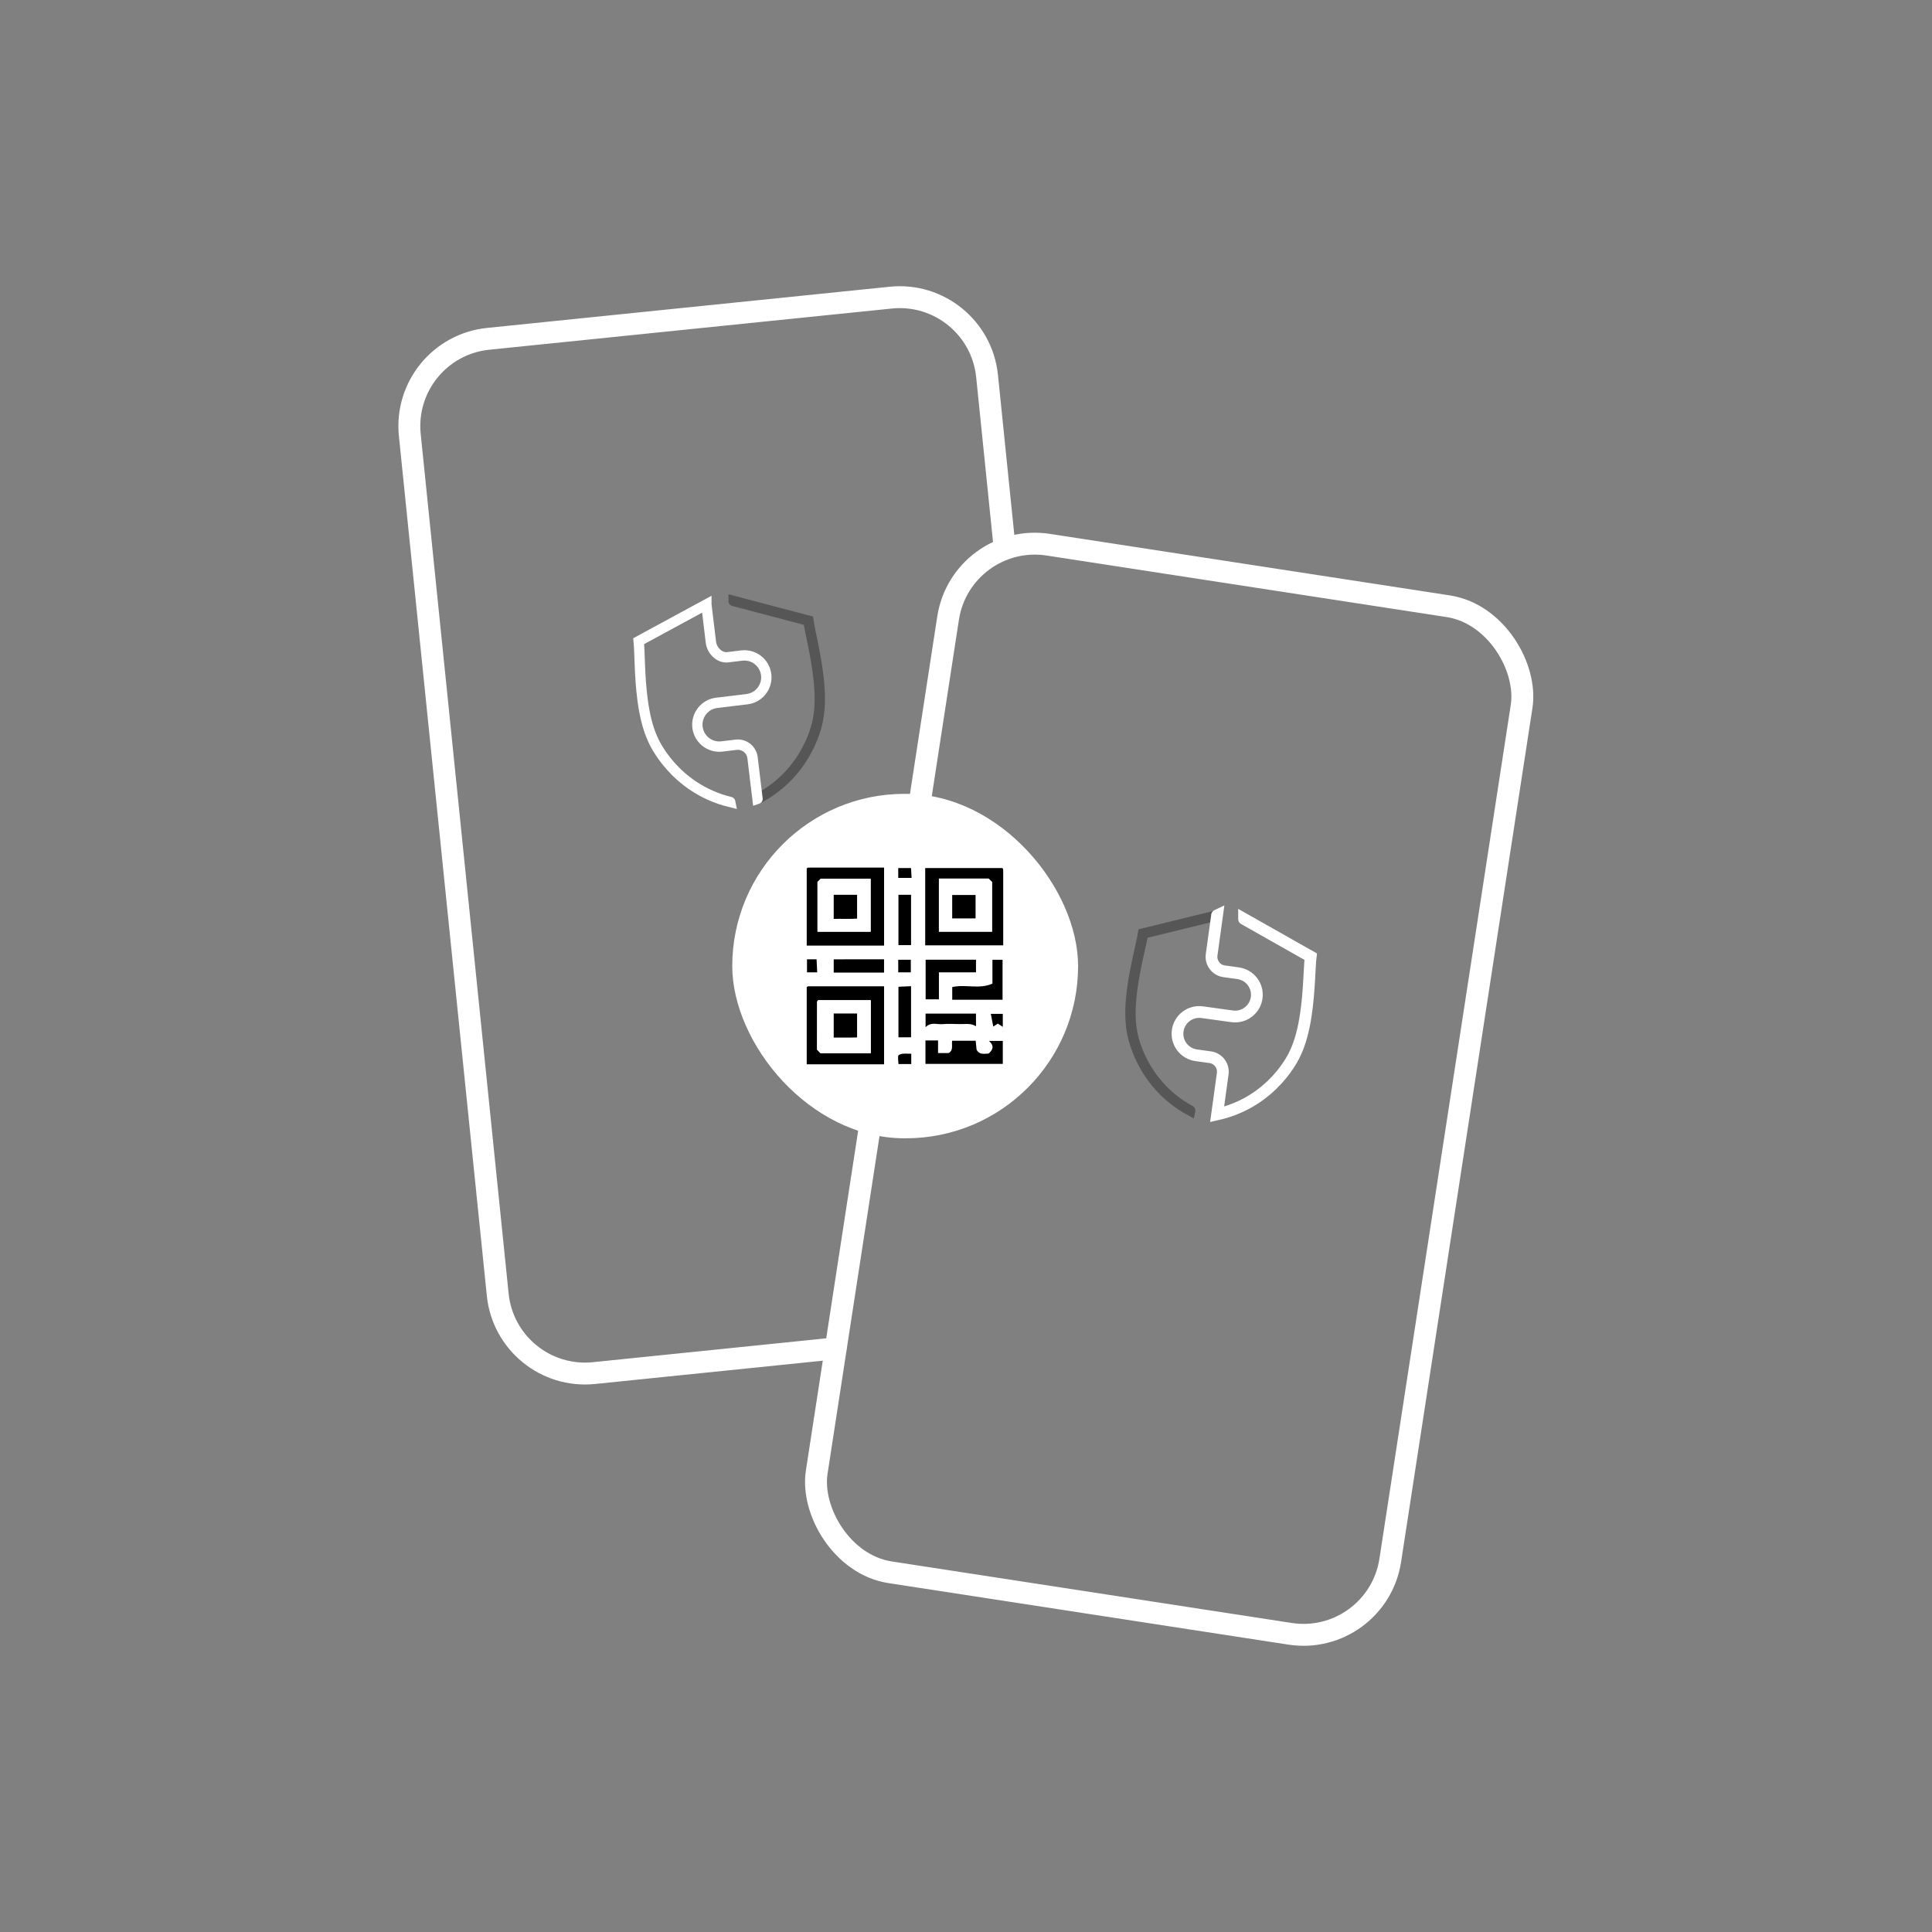 <?xml version="1.0" encoding="UTF-8"?><svg id="b" xmlns="http://www.w3.org/2000/svg" width="500" height="500" viewBox="0 0 500 500"><rect x="0" y="0" width="500" height="500" fill="#808080" stroke="none"/><defs><style>.h{stroke-width:3.045px;}.h,.i,.j{stroke:#fff;}.h,.i,.j,.k{fill:none;stroke-linecap:round;stroke-miterlimit:10;}.l{fill:#fff;}.i{stroke-width:5.669px;}.j,.k{stroke-width:2.679px;}.k{stroke:#565656;}</style></defs><path class="i" d="M216.224,348.959l-62.503,6.394c-12.48,1.277-23.632-7.806-24.908-20.285l-22.757-222.474c-1.277-12.48,7.806-23.632,20.285-24.908l104.201-10.659c12.48-1.277,23.632,7.806,24.908,20.285l4.403,43.043"/><rect class="i" x="227.495" y="147.364" width="150.174" height="269.064" rx="22.715" ry="22.715" transform="translate(46.374 -42.725) rotate(8.745)"/><rect class="l" x="189.509" y="205.447" width="89.5" height="89.142" rx="44.571" ry="44.571"/><g id="c"><g><path class="l" d="M228.797,244.716v-20.187c-6.604,0-13.095-.001-19.585,.004-.102,0-.213,.051-.302,.106-.096,.06-.172,.154-.131,.116v19.961h20.017Zm10.644-.059h20.19c0-6.609,.001-13.1-.005-19.591,0-.101-.054-.212-.114-.298-.064-.092-.163-.16-.12-.12h-19.952v20.01Zm-10.643,30.777v-20.186c-6.603,0-13.093-.001-19.583,.004-.102,0-.214,.049-.302,.105-.096,.061-.17,.156-.133,.121v19.956h20.019Zm10.709-6.162v6.056h20.017v-5.942h-3.575c1.49,1.358,.971,2.354-.113,3.274-1.139,.031-2.365,.397-3.099-1.012-.075-.752-.16-1.607-.229-2.301h-6.096c-.172,1.198,.387,2.504-.928,3.186h-2.716v-3.261h-3.261Zm13.08-20.895h-13.034v10.249h3.437v-6.98h9.597v-3.268Zm-6.149,10.362h13.02v-10.355h-2.618v6.166c-3.373,1.56-7.013,.097-10.402,.911v3.279Zm-13.923-27.167v13.02h3.265v-13.02h-3.265Zm-3.724,20.131v-3.438c-4.465,.007-8.809-.009-13.025,.011v3.427h13.025Zm6.987,16.751v-13.23c-1.213,.055-2.303,.105-3.261,.149v13.082h3.261Zm16.807-6.133h-13.047v3.513c1.389-1.43,2.95-.666,4.356-.783,1.492-.124,3.002-.059,4.503-.019,1.385,.037,2.821-.31,4.188,.564v-3.275Zm-20.124-10.679h3.254v-3.26h-3.254v3.26Zm.001-24.44h3.455c-.055-.982-.103-1.835-.143-2.553h-3.312v2.553Zm-23.612,21.065v3.369h2.641c-.059-1.216-.112-2.301-.164-3.369h-2.477Zm26.981,24.436c-1.006,0-1.705-.06-2.385,.024-.364,.045-.968,.308-.994,.528-.086,.739,.038,1.503,.074,2.118h3.305v-2.671Zm22.392-7.791c.503,.321,.829,.529,1.296,.827v-3.351h-3.102c.221,1.134,.421,2.16,.641,3.286,.353-.231,.674-.44,1.165-.762Z"/><path d="M228.797,244.716h-20.017v-19.961c-.041,.038,.035-.056,.131-.116,.089-.056,.2-.106,.302-.106,6.49-.005,12.98-.004,19.585-.004v20.187Zm-17.228-16.459v12.86h13.751v-13.722h-12.889c-.242,.242-.488,.488-.862,.862Z"/><path d="M239.441,244.657v-20.01h19.952c-.043-.04,.057,.028,.12,.12,.059,.086,.113,.198,.114,.298,.005,6.491,.005,12.982,.005,19.591h-20.19Zm3.549-17.277v13.733h13.743v-12.85c-.351-.351-.597-.597-.883-.883h-12.86Z"/><path d="M228.798,275.435h-20.019v-19.956c-.037,.035,.037-.06,.133-.121,.088-.056,.201-.105,.302-.105,6.49-.005,12.98-.004,19.583-.004v20.186Zm-17.06-16.588c-.048,.076-.265,.259-.266,.444-.019,4.16-.015,8.32-.015,12.365,.36,.36,.606,.606,.913,.913h12.983v-13.722h-13.616Z"/><path d="M239.506,269.272h3.261v3.261h2.716c1.316-.683,.756-1.989,.928-3.186h6.096c.069,.694,.154,1.549,.229,2.301,.735,1.409,1.961,1.043,3.099,1.012,1.084-.92,1.604-1.915,.113-3.274h3.575v5.942h-20.017v-6.056Z"/><path d="M252.587,248.377v3.268h-9.597v6.98h-3.437v-10.249h13.034Z"/><path d="M246.438,258.739v-3.279c3.388-.813,7.028,.65,10.402-.911v-6.166h2.618v10.355h-13.02Z"/><path d="M232.516,231.572h3.265v13.02h-3.265v-13.02Z"/><path d="M228.792,251.703h-13.025v-3.427c4.216-.02,8.559-.003,13.025-.011v3.438Z"/><path d="M235.779,268.454h-3.261v-13.082c.959-.044,2.048-.093,3.261-.149v13.23Z"/><path d="M252.586,262.321v3.275c-1.367-.874-2.803-.527-4.188-.564-1.501-.04-3.011-.105-4.503,.019-1.406,.117-2.968-.646-4.356,.783v-3.513h13.047Z"/><path d="M232.462,251.642v-3.26h3.254v3.26h-3.254Z"/><path d="M232.463,227.202v-2.553h3.312c.04,.718,.088,1.572,.143,2.553h-3.455Z"/><path d="M208.85,248.267h2.477c.052,1.068,.105,2.153,.164,3.369h-2.641v-3.369Z"/><path d="M235.831,272.702v2.671h-3.305c-.036-.615-.16-1.379-.074-2.118,.026-.22,.63-.483,.994-.528,.681-.085,1.379-.024,2.385-.024Z"/><path d="M258.223,264.911c-.492,.322-.813,.531-1.165,.762-.22-1.126-.419-2.152-.641-3.286h3.102v3.351c-.467-.298-.793-.506-1.296-.827Z"/><path class="l" d="M211.569,228.257c.374-.374,.62-.62,.862-.862h12.889v13.722h-13.751v-12.86Zm4.194,3.311v6.236c2.14-.048,4.164,.068,6.05-.071v-6.165h-6.05Z"/><path class="l" d="M242.99,227.381h12.86c.286,.286,.532,.532,.883,.883v12.85h-13.743v-13.733Zm3.437,10.3h6.048v-6.057h-6.048v6.057Z"/><path class="l" d="M211.738,258.847h13.616v13.722h-12.983c-.308-.307-.554-.554-.913-.913,0-4.045-.004-8.205,.015-12.365,.001-.184,.218-.368,.266-.444Zm4.027,3.44v6.239c2.141-.044,4.163,.038,6.048-.044v-6.195h-6.048Z"/><path d="M215.763,231.568h6.05v6.165c-1.886,.139-3.91,.023-6.05,.071v-6.236Z"/><path d="M246.428,237.681v-6.057h6.048v6.057h-6.048Z"/><path d="M215.765,262.287h6.048v6.195c-1.884,.081-3.907-.001-6.048,.044v-6.239Z"/></g></g><g><path class="k" d="M189.863,155.534l-0-.002,19.35,5.101c.413,2.912,1.969,8.834,2.638,14.99,.201,1.847,.323,3.715,.31,5.53-.013,1.814-.161,3.576-.497,5.207,0,0-2.113,13.384-15.623,20.379"/><path class="j" d="M188.972,207.558l.001,.004c-14.722-3.607-19.939-16.058-19.939-16.058-.715-1.505-1.278-3.181-1.721-4.94-.444-1.759-.77-3.603-1.014-5.445-.814-6.138-.712-12.261-1.003-15.187l17.509-9.5v.001s1.18,9.808,1.18,9.808c.254,2.101,2.224,4.11,4.324,3.856l3.653-.441c3.117-.376,5.95,1.846,6.326,4.964h0c.376,3.118-1.846,5.95-4.964,6.326l-7.846,.947c-3.117,.376-5.34,3.208-4.964,6.326h0c.376,3.118,3.208,5.34,6.326,4.964l3.653-.441c2.101-.254,4.009,1.244,4.263,3.345l1.285,10.653,.002-.001"/></g><g><path class="k" d="M308.013,287.407l-.001,.004c-13.187-7.16-15.047-20.393-15.047-20.393-.306-1.621-.422-3.367-.404-5.163,.018-1.796,.169-3.643,.4-5.468,.766-6.082,2.405-11.917,2.864-14.793l19.154-4.688-0,.001"/><path class="h" d="M321.963,237.825l0-.002,17.241,9.755c-.338,2.892-.339,8.953-1.248,15.015-.272,1.819-.626,3.638-1.095,5.372-.469,1.734-1.054,3.383-1.787,4.86,0,0-5.392,12.282-20.087,15.578l1.451-10.523c.286-2.075-1.164-3.989-3.239-4.275l-3.609-.498c-3.079-.425-5.231-3.265-4.807-6.345h0c.425-3.079,3.265-5.231,6.345-4.807l7.75,1.069c3.079,.425,5.92-1.727,6.345-4.807h0c.425-3.079-1.727-5.92-4.807-6.345l-3.609-.498c-2.075-.286-3.525-2.2-3.239-4.275l1.406-10.192-.015,.007"/></g></svg>